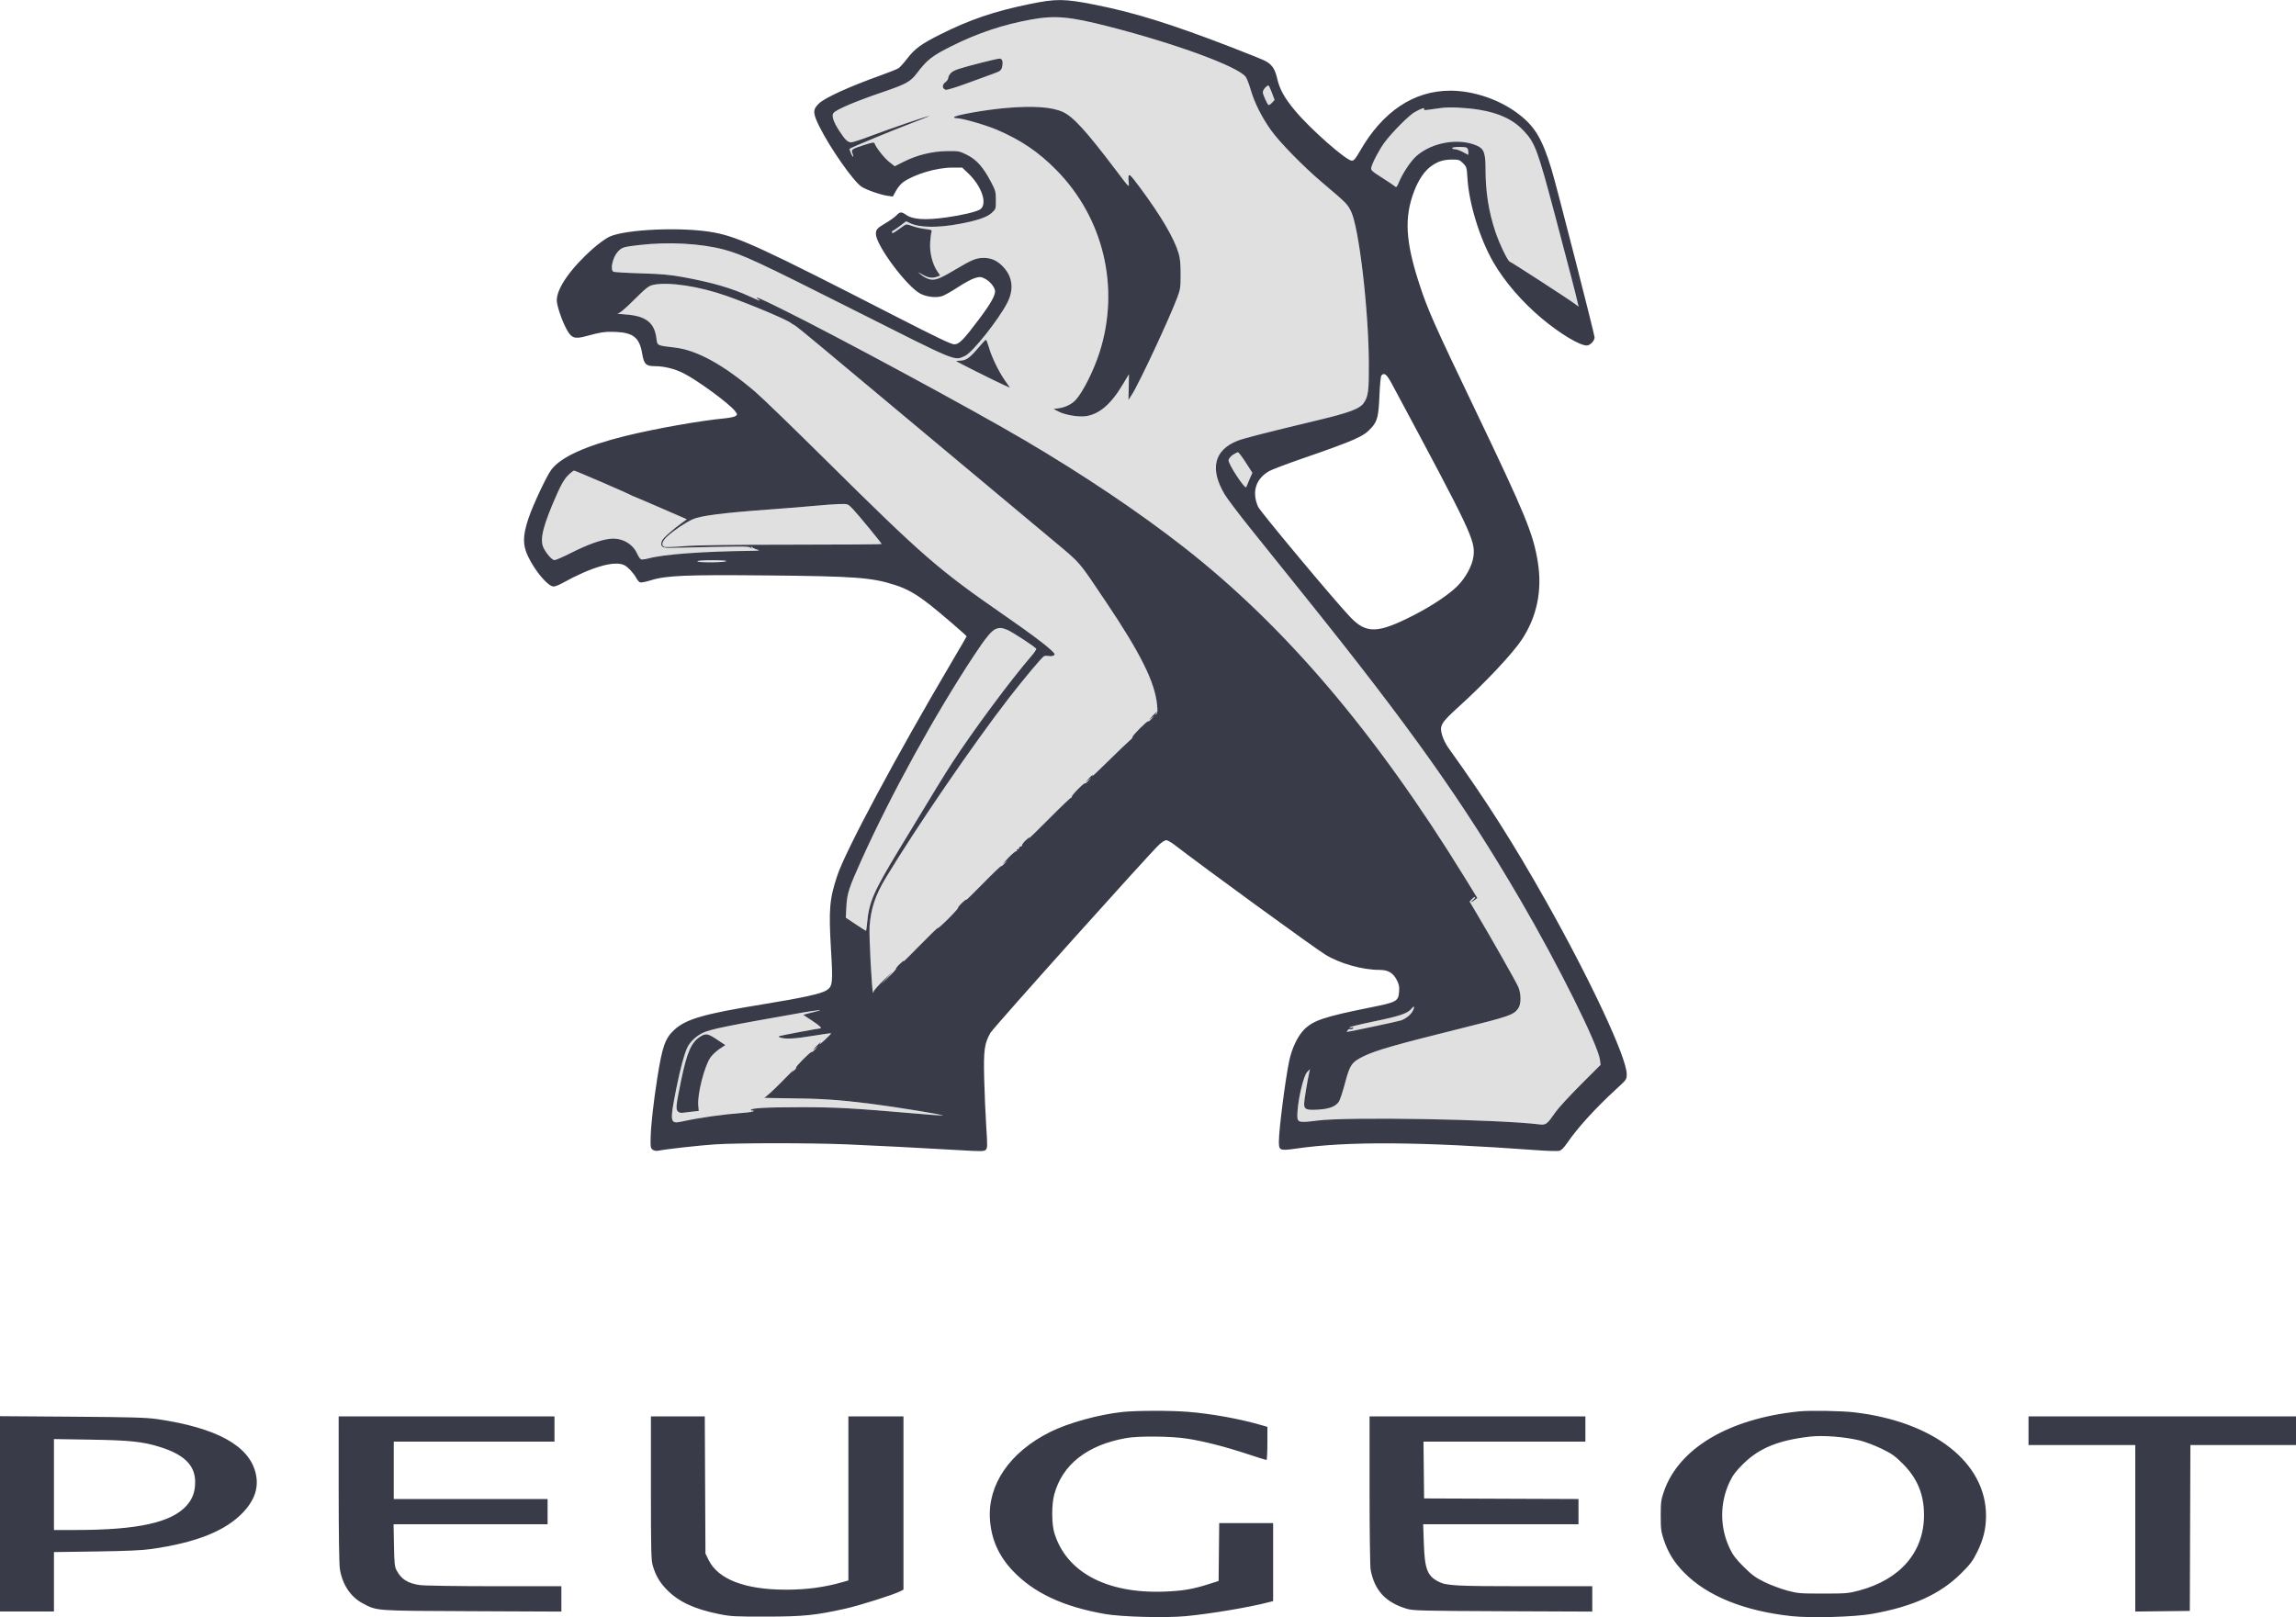 <svg xmlns="http://www.w3.org/2000/svg" width="2000" height="1409" viewBox="0 0 2000 1409" version="1.1"><path d="M 898.449 16.976 C 873.840 21.399, 851.761 28.769, 828.851 40.209 C 812.023 48.613, 807.498 52.147, 798.749 63.721 C 793.116 71.174, 789.397 73.250, 769.577 80.010 C 744.870 88.437, 728.648 95.310, 726.034 98.459 C 724.191 100.680, 725.874 105.948, 730.927 113.765 C 736.039 121.675, 738.434 124, 741.472 124 C 742.831 124, 750.593 121.467, 758.722 118.371 C 774.752 112.265, 807.801 100.977, 809.469 101.038 C 810.036 101.059, 802.400 104.141, 792.500 107.888 C 777.277 113.650, 741.354 128.543, 740.115 129.606 C 739.588 130.058, 742.072 135.927, 743.046 136.528 C 743.478 136.795, 743.313 135.641, 742.680 133.962 C 741.257 130.192, 741.537 129.981, 752.914 126.255 C 759.354 124.146, 761.429 123.804, 761.762 124.796 C 762.976 128.413, 770.215 137.620, 774.505 141.004 L 779.366 144.838 787.369 140.814 C 798.902 135.016, 812.053 131.810, 825.013 131.639 C 835.158 131.505, 835.769 131.622, 842.513 135 C 850.708 139.105, 856.474 145.630, 863.212 158.425 C 867.155 165.914, 867.465 167.068, 867.482 174.324 C 867.500 182.063, 867.460 182.186, 863.840 185.505 C 859.736 189.269, 851.651 192.036, 836.132 194.986 C 816.957 198.632, 801.142 198.420, 792.722 194.404 L 789.325 192.785 783.913 196.888 C 780.936 199.145, 778.163 200.993, 777.750 200.996 C 777.337 200.998, 777 201.664, 777 202.476 C 777 203.537, 778.196 203.105, 781.250 200.943 C 783.587 199.288, 786.421 197.283, 787.546 196.486 C 789.354 195.206, 790.169 195.255, 794.546 196.905 C 797.271 197.932, 802.342 199.096, 805.816 199.492 C 811.148 200.099, 812.025 200.468, 811.440 201.856 C 811.059 202.760, 810.524 206.949, 810.250 211.164 C 809.679 219.963, 812.157 230.005, 816.465 236.353 L 818.979 240.058 816.424 241.029 C 812.328 242.586, 808.813 242.149, 804 239.484 L 799.500 236.992 802.500 239.512 C 804.150 240.897, 807.130 242.528, 809.122 243.135 C 814.105 244.655, 817.968 243.270, 832.047 234.918 C 846.885 226.115, 850.305 224.715, 857 224.697 C 863.925 224.680, 869.393 227.368, 874.702 233.399 C 882.158 241.870, 883.145 252.502, 877.508 263.616 C 870.087 278.244, 847.151 307.119, 840.582 310.102 C 831.012 314.448, 835.007 316.095, 744.691 270.565 C 660.680 228.212, 647.035 221.853, 630.788 217.484 C 610.590 212.052, 582.129 210.521, 556.682 213.498 C 543.041 215.094, 541.733 215.497, 538.298 219.172 C 533.761 224.024, 531.278 234.768, 534.250 236.691 C 534.938 237.136, 545.625 237.788, 558 238.141 C 575.943 238.652, 583.419 239.315, 594.911 241.414 C 620.141 246.023, 637.509 251.071, 653.305 258.386 C 661.766 262.304, 663.455 262.811, 660.441 260.532 C 656.348 257.436, 660.844 259.334, 680.333 268.927 C 727.600 292.194, 847.053 356.712, 892.903 383.739 C 944.344 414.062, 991.960 446.068, 1031 476.563 C 1119.281 545.523, 1198.085 638.181, 1275.815 764.416 L 1286.847 782.333 1284.516 784.166 C 1283.234 785.175, 1281.868 786, 1281.481 786 C 1281.095 786, 1281.841 785.139, 1283.139 784.086 C 1284.438 783.033, 1285.239 781.910, 1284.921 781.590 C 1284.602 781.270, 1283.397 782.019, 1282.243 783.254 L 1280.144 785.500 1285.193 794 C 1299.218 817.609, 1321.104 856.218, 1322.662 860.100 C 1325.182 866.376, 1325.062 875.087, 1322.408 878.674 C 1318.206 884.350, 1315.130 885.410, 1270.879 896.421 C 1216.145 910.039, 1198.598 915.059, 1188.296 920.043 C 1177.391 925.319, 1175.901 927.451, 1171.509 944.050 C 1169.552 951.448, 1167.146 958.625, 1166.161 960 C 1163.173 964.173, 1157.674 966.213, 1147.916 966.769 C 1137.798 967.346, 1136 966.561, 1136 961.570 C 1136 958.774, 1138.942 940.924, 1140.544 934 L 1141.123 931.500 1138.639 934 C 1135.675 936.983, 1131.028 955.887, 1130.244 968.149 C 1129.584 978.476, 1129.675 978.519, 1147.679 976.263 C 1174.480 972.907, 1303.231 975.130, 1340.688 979.596 C 1346.704 980.314, 1347.443 979.762, 1354.987 968.938 C 1357.454 965.397, 1367.293 954.676, 1376.851 945.113 L 1394.229 927.726 1393.743 923.613 C 1392.206 910.626, 1357.164 840.214, 1324.013 783.500 C 1274.172 698.232, 1228.518 633.887, 1137.058 520 C 1121.378 500.475, 1100.059 473.925, 1089.681 461 C 1079.303 448.075, 1069.012 434.477, 1066.812 430.782 C 1053.554 408.523, 1057.521 392.072, 1078.103 383.960 C 1083.390 381.875, 1102.930 376.885, 1150.075 365.579 C 1175.118 359.573, 1184.388 356.073, 1187.748 351.353 C 1191.889 345.538, 1192.507 340.812, 1192.373 316 C 1192.120 269.492, 1183.785 198.475, 1176.912 184.275 C 1173.761 177.765, 1172.971 176.973, 1151.500 158.807 C 1135.457 145.233, 1114.446 123.750, 1107.148 113.458 C 1099 101.969, 1092.671 89.362, 1089.483 78.277 C 1088.095 73.449, 1086.134 68.375, 1085.124 67 C 1078.525 58.016, 1024.420 38.127, 965.500 23.027 C 931.901 14.416, 919.117 13.262, 898.449 16.976 M 855.500 54.459 C 834.700 59.792, 830.812 61.097, 828.336 63.573 C 827.051 64.858, 826 66.792, 826 67.871 C 826 68.950, 824.820 70.693, 823.378 71.743 C 820.438 73.885, 820.693 77.425, 823.847 78.250 C 824.826 78.506, 832.574 76.163, 841.064 73.044 C 849.554 69.925, 859.986 66.119, 864.247 64.586 C 871.192 62.088, 872.079 61.473, 872.811 58.650 C 874.025 53.963, 873.172 50.988, 870.633 51.062 C 869.460 51.097, 862.650 52.625, 855.500 54.459 M 1102.145 76.345 C 1100.965 77.601, 1100 79.392, 1100 80.325 C 1100 82.210, 1103.812 90.766, 1104.971 91.482 C 1105.377 91.733, 1106.736 90.845, 1107.991 89.509 L 1110.274 87.080 1108.007 81.019 C 1106.760 77.685, 1105.414 74.756, 1105.015 74.510 C 1104.617 74.263, 1103.325 75.089, 1102.145 76.345 M 876 94.102 C 858.025 95.668, 831 100.498, 831 102.145 C 831 102.615, 832.095 103, 833.432 103 C 838.188 103, 858.790 108.937, 868.527 113.114 C 889.314 122.030, 904.509 132.320, 919.971 147.954 C 961.335 189.774, 975.806 250.639, 957.786 307 C 952.798 322.601, 943.328 341.525, 937.097 348.342 C 933.651 352.112, 928.062 354.893, 922.358 355.674 L 917.710 356.312 922.105 358.583 C 927.676 361.463, 938.852 363.415, 945.360 362.644 C 957.169 361.245, 967.770 352.282, 977.943 335.096 C 980.904 330.093, 983.366 325.999, 983.414 325.998 C 983.461 325.997, 983.379 331.059, 983.230 337.248 L 982.960 348.500 986.155 343.500 C 992.431 333.675, 1018.567 277.674, 1025.591 259 C 1028.131 252.246, 1028.413 250.256, 1028.425 239 C 1028.434 229.746, 1027.965 224.942, 1026.617 220.500 C 1022.601 207.263, 1011.382 188.181, 993.156 163.586 C 983.127 150.054, 982.458 149.718, 983.162 158.570 C 983.576 163.775, 984.382 164.537, 971.466 147.500 C 945.805 113.650, 934.814 101.627, 925.753 97.498 C 916.200 93.145, 899.824 92.028, 876 94.102 M 1256 93.998 C 1252.975 94.369, 1248.070 95.039, 1245.099 95.485 C 1240.864 96.122, 1239.865 96.027, 1240.474 95.042 C 1241.564 93.278, 1237.687 94.566, 1232.049 97.841 C 1227.105 100.712, 1212.986 114.922, 1206.285 123.772 C 1201.817 129.671, 1195.498 141.584, 1194.493 146 C 1193.976 148.270, 1194.863 149.097, 1204.137 155 C 1209.754 158.575, 1214.853 162.002, 1215.468 162.615 C 1216.293 163.436, 1217.072 162.514, 1218.427 159.115 C 1221.531 151.331, 1228.834 140.316, 1233.790 135.946 C 1247.418 123.927, 1270.760 119.935, 1286.556 126.922 C 1292.655 129.620, 1293.998 133.265, 1294.008 147.151 C 1294.023 167.196, 1296.674 184.088, 1302.612 201.963 C 1306.027 212.244, 1313.627 228, 1315.172 228 C 1316.034 228, 1366.492 260.692, 1371.789 264.684 L 1375.079 267.162 1374.431 264.331 C 1372.294 254.997, 1367.540 236.643, 1355.045 189.500 C 1339.449 130.660, 1337.279 124.718, 1327.560 114.260 C 1318.327 104.324, 1306.061 98.476, 1288.447 95.614 C 1277.345 93.809, 1263.257 93.108, 1256 93.998 M 1265 129 C 1265 129.550, 1266.058 130, 1267.351 130 C 1268.644 130, 1271.794 131.112, 1274.351 132.472 L 1279 134.944 1279 132.079 C 1279 130.389, 1278.351 128.965, 1277.418 128.607 C 1274.819 127.610, 1265 127.920, 1265 129 M 569 248.183 C 565.100 249.023, 562.899 250.742, 552.486 261.076 C 544.127 269.372, 539.715 273.047, 537.986 273.154 C 536.619 273.238, 539.775 273.609, 545 273.978 C 562.580 275.219, 570.075 281.027, 571.789 294.739 C 572.604 301.256, 571.920 300.916, 588.122 302.848 C 607.308 305.136, 630.546 317.977, 658 341.463 C 663.775 346.403, 691.450 373.183, 719.501 400.973 C 803.587 484.278, 817.096 496.040, 874 535.480 C 895.738 550.547, 908.762 560.197, 915 565.858 C 918.755 569.266, 919.252 570.116, 918 570.998 C 917.175 571.579, 915.267 571.829, 913.761 571.554 C 912.254 571.279, 910.325 571.322, 909.474 571.648 C 907.907 572.250, 892.338 590.794, 879.160 607.756 C 848.668 647.002, 798.316 720.511, 771.657 764.700 C 762.490 779.893, 758.642 791.373, 757.475 807 C 756.881 814.948, 759.450 863.784, 760.518 864.851 C 760.783 865.116, 761 864.687, 761 863.897 C 761 863.107, 765.386 858.194, 770.746 852.980 C 778.132 845.795, 778.919 845.195, 773.996 850.500 L 767.500 857.500 774.202 851.077 C 777.888 847.544, 780.719 844.354, 780.493 843.989 C 780.268 843.624, 781.955 841.564, 784.244 839.413 C 786.533 837.261, 787.816 836.400, 787.096 837.500 C 786.376 838.600, 792.804 832.300, 801.380 823.500 C 809.957 814.700, 816.979 807.941, 816.987 808.479 C 816.994 809.018, 821.027 805.450, 825.949 800.551 C 830.871 795.652, 834.714 791.347, 834.490 790.984 C 834.266 790.622, 835.930 788.564, 838.188 786.413 C 840.446 784.261, 841.975 783.175, 841.586 784 C 841.196 784.825, 847.689 778.525, 856.015 770 C 864.340 761.475, 871.508 754.593, 871.943 754.706 C 872.378 754.819, 873.807 753.694, 875.117 752.206 L 877.500 749.500 874.500 751.976 C 872.850 753.337, 874.391 751.447, 877.923 747.774 C 881.456 744.101, 884.730 741.333, 885.198 741.622 C 885.666 741.912, 885.926 741.553, 885.775 740.824 C 885.624 740.096, 886.062 739.612, 886.750 739.750 C 887.437 739.887, 887.887 739.458, 887.750 738.795 C 887.612 738.133, 888.175 737.550, 889 737.500 C 889.825 737.450, 890.410 736.934, 890.299 736.353 C 890.189 735.772, 891.719 733.767, 893.700 731.898 C 895.680 730.029, 896.973 729.175, 896.573 730 C 896.173 730.825, 904.078 723.175, 914.139 713 C 924.200 702.825, 932.818 694.624, 933.290 694.775 C 933.762 694.926, 933.911 694.666, 933.622 694.197 C 933.015 693.216, 944.344 681.677, 945.136 682.469 C 945.423 682.757, 946.748 681.756, 948.079 680.246 L 950.500 677.500 947.500 679.991 C 944.786 682.244, 944.828 682.125, 947.946 678.741 C 951.499 674.884, 952.633 674.072, 951.425 676.250 C 951.043 676.938, 957.429 670.895, 965.616 662.822 C 973.802 654.750, 981.964 646.946, 983.753 645.481 C 985.542 644.016, 986.801 642.487, 986.552 642.083 C 985.993 641.179, 999.402 627.736, 1000.134 628.467 C 1000.423 628.756, 1001.748 627.756, 1003.079 626.246 L 1005.500 623.500 1002.500 625.986 C 1000.377 627.746, 1000.655 627.235, 1003.453 624.236 C 1007.455 619.947, 1009.389 618.541, 1006.872 621.750 C 1005.667 623.288, 1005.688 623.353, 1007.051 622.292 C 1008.329 621.298, 1008.474 619.798, 1007.875 613.792 C 1005.920 594.197, 993.468 569.163, 963.459 524.500 C 938.590 487.486, 942.214 491.644, 915.085 469 C 838.865 405.381, 735.516 319.040, 716 302.678 C 703.625 292.304, 692.825 283.564, 692 283.256 C 691.175 282.948, 689.825 282.134, 689 281.446 C 685.516 278.544, 654.767 265.575, 633.220 257.920 C 609.329 249.432, 582.260 245.328, 569 248.183 M 852.025 303.214 C 844.955 311.612, 841.601 314.001, 836.614 314.188 C 834.626 314.263, 833 314.474, 833 314.657 C 833 315.075, 867.422 332.327, 874.522 335.467 L 879.792 337.798 875.453 331.591 C 869.936 323.699, 863.875 311.190, 861.428 302.645 C 860.381 298.990, 859.204 296, 858.811 296 C 858.418 296, 855.364 299.246, 852.025 303.214 M 1073.898 396.284 C 1072.029 397.541, 1070.353 399.593, 1070.173 400.845 C 1069.704 404.102, 1084.725 426.965, 1085.617 424.351 C 1085.964 423.333, 1087.299 420.125, 1088.582 417.221 L 1090.916 411.942 1085.208 403.030 C 1082.069 398.129, 1079.004 394.092, 1078.398 394.059 C 1077.792 394.027, 1075.767 395.028, 1073.898 396.284 M 494.706 414.250 C 491.672 417.290, 489.010 421.775, 485.357 430 C 473.089 457.622, 469.967 469.914, 473.390 477.127 C 475.856 482.323, 480.902 488, 483.054 488 C 484.104 488, 490.709 485.106, 497.732 481.569 C 511.601 474.584, 522.552 470.577, 530.697 469.509 C 541.284 468.120, 551.015 473.346, 555.154 482.643 C 556.169 484.921, 557.633 487.029, 558.408 487.326 C 559.183 487.624, 562.221 487.228, 565.159 486.448 C 578.547 482.890, 611.620 480.446, 653.500 479.921 C 660.542 479.832, 662.540 479.567, 660.256 479.025 C 658.472 478.602, 656.248 477.635, 655.314 476.878 C 653.848 475.688, 653.737 475.704, 654.500 477 C 655.256 478.282, 655.144 478.306, 653.732 477.161 C 652.104 475.841, 648.920 475.850, 583.616 477.364 C 576.718 477.524, 574.918 475.979, 576.560 471.310 C 577.417 468.873, 585.800 461.406, 595.477 454.459 L 598.320 452.419 575.410 442.465 C 562.809 436.991, 552.275 432.493, 552 432.470 C 551.725 432.448, 550.600 431.937, 549.500 431.336 C 545.490 429.144, 501.119 410, 500.049 410 C 499.443 410, 497.039 411.913, 494.706 414.250 M 711 440.582 C 703.575 441.310, 684.450 442.851, 668.500 444.007 C 629.801 446.811, 610.074 449.362, 603.374 452.429 C 596.904 455.391, 586.893 462.136, 581.262 467.327 C 576.614 471.611, 575.636 475.432, 578.922 476.475 C 579.979 476.811, 587.742 476.520, 596.172 475.830 C 606.684 474.969, 636.088 474.563, 689.750 474.537 C 732.787 474.517, 767.997 474.275, 767.994 474 C 767.985 473.186, 747.152 447.871, 742.689 443.250 C 738.587 439.004, 738.578 439, 731.542 439.129 C 727.669 439.200, 718.425 439.854, 711 440.582 M 607.500 489 C 606.730 490.246, 629.600 490.246, 632.500 489 C 633.759 488.459, 629.610 488.115, 621.309 488.070 C 613.515 488.029, 607.865 488.409, 607.500 489 M 867.485 547.944 C 863.678 549.489, 858.703 555.529, 848.495 571 C 814.235 622.922, 776.307 691.868, 750.302 749.500 C 739.416 773.623, 737.840 778.516, 737.246 790.018 L 736.755 799.537 745.368 805.268 C 750.105 808.421, 754.145 811, 754.347 811 C 754.548 811, 755.013 807.737, 755.380 803.750 C 757.033 785.782, 760.928 776.865, 783.228 740 C 816.576 684.874, 821.997 676.023, 829.493 664.471 C 847.352 636.949, 880.477 592.295, 898.335 571.669 C 900.995 568.598, 902.935 565.704, 902.647 565.238 C 901.545 563.455, 881.296 550.253, 877.230 548.666 C 872.568 546.847, 870.557 546.698, 867.485 547.944 M 1229.226 879.091 C 1226.003 883.035, 1218.886 885.380, 1195.555 890.182 C 1184.316 892.495, 1175.333 894.730, 1175.593 895.150 C 1175.852 895.569, 1176.798 895.631, 1177.696 895.286 C 1178.828 894.852, 1179.094 895.039, 1178.563 895.898 C 1178.142 896.579, 1177.201 896.907, 1176.472 896.628 C 1175.743 896.348, 1174.608 896.767, 1173.951 897.559 C 1173.293 898.352, 1172.990 899, 1173.278 899 C 1175.067 899, 1218.252 889.855, 1220.501 888.999 C 1224.893 887.330, 1228.904 884.086, 1230.576 880.853 C 1232.715 876.717, 1231.965 875.738, 1229.226 879.091 M 699.500 882.103 C 632.256 893.914, 618.416 896.749, 611.785 900.070 C 606.356 902.789, 601.348 907.484, 598.979 912.079 C 596.303 917.270, 592.479 931.328, 589.074 948.500 C 583.277 977.736, 583.550 979.383, 593.831 977.144 C 609.751 973.676, 629.505 970.894, 648.253 969.480 C 653.208 969.106, 656.758 968.418, 656.434 967.894 C 656.119 967.384, 655.443 967.226, 654.931 967.543 C 654.419 967.859, 654 967.677, 654 967.139 C 654 965.421, 666.690 964.694, 697.500 964.646 C 727.268 964.599, 743.704 965.501, 795.984 970.045 C 808.350 971.120, 819.600 971.949, 820.984 971.886 C 825.066 971.701, 780.245 964.361, 758 961.571 C 730.605 958.136, 714.011 957.046, 686.500 956.873 C 673.850 956.793, 664.484 956.536, 665.686 956.303 C 666.888 956.069, 673.638 949.966, 680.686 942.739 C 687.734 935.513, 692.600 930.704, 691.500 932.051 L 689.500 934.500 691.756 932.589 C 692.997 931.539, 693.771 930.438, 693.477 930.144 C 692.768 929.434, 706.153 915.976, 707.029 916.518 C 707.403 916.749, 708.787 915.715, 710.105 914.219 L 712.500 911.500 709.500 913.986 C 707.377 915.746, 707.655 915.235, 710.453 912.236 C 714.477 907.924, 716.338 906.581, 713.897 909.750 C 713.156 910.712, 715.239 909.025, 718.525 906 C 721.811 902.975, 724.241 900.376, 723.924 900.225 C 723.607 900.073, 716.422 901.086, 707.958 902.475 C 692.493 905.012, 684.635 905.452, 680 904.038 C 678.152 903.474, 677.891 903.117, 679 902.670 C 680.353 902.125, 712.821 896, 714.359 896 C 716.485 896, 714.053 893.647, 707.351 889.221 L 699.702 884.169 703.601 883.063 C 705.746 882.454, 709.300 881.561, 711.500 881.078 C 719.043 879.424, 710.694 880.137, 699.500 882.103 M 610.420 902.885 C 602.189 907.905, 598.419 916.474, 593.135 942.174 C 588.867 962.936, 588.516 966.373, 590.465 968.322 C 591.446 969.304, 593.138 969.766, 594.789 969.504 C 596.280 969.268, 600.019 968.809, 603.098 968.484 L 608.696 967.894 608.244 963.182 C 607.303 953.393, 613.667 928.520, 618.994 921.166 C 620.649 918.882, 624.209 915.554, 626.905 913.770 L 631.806 910.526 624.653 905.766 C 616.739 900.499, 614.933 900.133, 610.420 902.885" stroke="none" fill="#e1e0e1" fill-rule="evenodd"/><path d="M 897 3.505 C 865.996 9.865, 844.958 17.017, 819 30.023 C 802.355 38.363, 796.993 42.290, 790.162 51.148 C 787.226 54.954, 783.851 58.695, 782.662 59.459 C 781.473 60.224, 774.650 62.954, 767.500 65.526 C 739.174 75.716, 718.661 85.070, 713.260 90.259 C 707.853 95.456, 707.936 98.588, 713.798 110.350 C 723.100 129.018, 743.214 157.743, 750.405 162.629 C 754.430 165.364, 767.064 169.773, 773.345 170.634 L 777.746 171.237 780.509 166.160 C 782.029 163.368, 784.899 159.962, 786.886 158.591 C 797.014 151.606, 816.072 146, 829.688 146 L 838.120 146 843.310 150.918 C 855.345 162.322, 860.501 178.005, 853.683 182.472 C 850.516 184.547, 837.645 187.593, 824.216 189.444 C 805.367 192.043, 795.051 191.297, 788.846 186.887 C 785.311 184.375, 783.813 184.505, 780.927 187.578 C 779.595 188.996, 775.804 191.767, 772.502 193.737 C 763.908 198.863, 763 199.827, 763 203.824 C 763 213.683, 790.054 249.957, 801.878 255.951 C 807.403 258.753, 815.505 259.638, 820.606 257.998 C 822.748 257.310, 828.981 253.802, 834.458 250.203 C 839.934 246.604, 846.555 243.032, 849.171 242.265 C 853.408 241.023, 854.313 241.055, 857.475 242.555 C 861.643 244.533, 865.731 249.080, 866.657 252.769 C 867.571 256.411, 863.495 263.884, 852.894 278 C 839.237 296.187, 835.490 300, 831.272 300 C 828.615 300, 816.086 294.029, 781.115 276.098 C 663.398 215.737, 643.648 206.615, 621.863 202.538 C 595.205 197.549, 545.206 199.599, 530.767 206.272 C 527.870 207.611, 521.672 212.068, 516.993 216.177 C 497.438 233.351, 485 251.007, 485 261.594 C 485 266.120, 489.228 278.766, 493.290 286.391 C 497.655 294.584, 500.327 295.625, 510.160 292.967 C 523.763 289.290, 527.079 288.809, 536.305 289.176 C 551.568 289.783, 557.048 294.220, 559.341 307.829 C 560.940 317.316, 562.601 318.996, 570.405 319.015 C 578.496 319.034, 587.618 321.276, 595.260 325.122 C 607.800 331.432, 635.808 352.023, 640.428 358.328 C 642.394 361.011, 642.410 361.222, 640.733 362.450 C 639.762 363.162, 635.712 364.051, 631.733 364.425 C 610.049 366.463, 570.250 373.527, 544.500 379.907 C 510.164 388.415, 488.637 398.214, 480.334 409.116 C 476.172 414.580, 464.338 439.738, 460.362 451.573 C 455.326 466.563, 455.186 474.600, 459.789 484.393 C 465.926 497.450, 477.366 511, 482.253 511 C 483.489 511, 486.975 509.628, 490 507.951 C 515.280 493.939, 535.524 488.117, 543.901 492.449 C 547.126 494.116, 552.285 499.716, 554.444 503.892 C 555.259 505.468, 556.666 507.042, 557.570 507.389 C 558.474 507.735, 562.719 506.912, 567.004 505.559 C 580.213 501.386, 597.608 500.659, 668 501.338 C 745.140 502.082, 759.253 503.131, 779.500 509.624 C 789.993 512.989, 797.845 517.420, 809.747 526.694 C 818.767 533.722, 842 553.706, 842 554.437 C 842 554.612, 836.326 564.373, 829.392 576.128 C 780.601 658.832, 736.458 741.250, 729.256 763.089 C 722.467 783.675, 721.772 792.252, 723.939 828.700 C 725.577 856.253, 725.247 859.258, 720.221 862.636 C 715.564 865.766, 700.116 869.190, 664.500 874.989 C 612.959 883.380, 597.571 887.824, 587.311 897.281 C 579.396 904.577, 576.846 911.840, 572.534 939.385 C 569.230 960.484, 567.102 979.483, 566.772 990.824 C 566.529 999.165, 566.711 1000.306, 568.500 1001.637 C 569.777 1002.586, 571.585 1002.909, 573.500 1002.530 C 580.711 1001.100, 608.771 997.971, 622.830 997.028 C 642.399 995.716, 706.357 995.707, 737.500 997.013 C 762.606 998.065, 803.664 1000.181, 837.305 1002.157 C 855.131 1003.203, 857.269 1003.159, 858.713 1001.716 C 860.158 1000.270, 860.196 998.263, 859.096 981.306 C 858.424 970.963, 857.617 952.375, 857.303 940 C 856.668 915.049, 857.490 909.023, 862.792 899.797 C 865.470 895.138, 1002.026 742.823, 1009.918 735.693 C 1012.166 733.662, 1014.859 732, 1015.902 732 C 1016.946 732, 1020.207 733.851, 1023.150 736.112 C 1050.684 757.275, 1144.269 825.413, 1154.373 831.654 C 1166.928 839.410, 1186.662 845, 1201.483 845 C 1209.179 845, 1213.472 847.522, 1216.815 854.008 C 1218.621 857.511, 1219.042 859.670, 1218.728 863.815 C 1218.070 872.487, 1217.002 873.064, 1192.500 877.990 C 1153.894 885.753, 1143.899 889.101, 1136.124 896.876 C 1130.434 902.566, 1125.275 913.355, 1123 924.320 C 1119.514 941.125, 1114.030 984.013, 1114.010 994.628 C 1113.995 1002.429, 1114.742 1002.722, 1129.330 1000.646 C 1174.694 994.190, 1236.117 994.629, 1339.555 1002.148 C 1348.385 1002.790, 1356.809 1003.014, 1358.276 1002.646 C 1360.036 1002.204, 1362.331 999.930, 1365.033 995.951 C 1373.811 983.025, 1390.033 965.183, 1407.752 948.967 C 1416.909 940.586, 1417.004 940.452, 1417.002 935.800 C 1416.996 921.566, 1385.935 854.922, 1347.184 786 C 1318.593 735.148, 1294.354 697.049, 1261.751 651.713 C 1259.689 648.846, 1257.275 644.071, 1256.387 641.102 C 1253.678 632.046, 1254.761 630.159, 1271.279 615.168 C 1293.913 594.625, 1317.456 569.553, 1325.521 557.403 C 1338.836 537.342, 1343.569 514.389, 1339.527 489.470 C 1335.527 464.807, 1328.717 448.285, 1284.571 356.148 C 1249.144 282.208, 1243.740 270.040, 1236.505 247.920 C 1224.227 210.380, 1223.046 189.375, 1231.919 166.365 C 1235.895 156.057, 1241.273 148.357, 1247.347 144.277 C 1253.223 140.330, 1257.721 139.013, 1265.350 139.006 C 1270.622 139.001, 1271.520 139.321, 1274.439 142.250 C 1277.545 145.367, 1277.703 145.911, 1278.282 155.506 C 1279.602 177.369, 1289.100 208.129, 1300.787 228.392 C 1310.558 245.333, 1325.885 263.102, 1343.257 277.627 C 1359.013 290.801, 1375.993 300.997, 1382.177 300.999 C 1385.114 301, 1389 296.978, 1389 293.937 C 1389 291.297, 1355.768 161.539, 1351.497 147.500 C 1343.439 121.020, 1337.103 110.352, 1322.971 99.478 C 1306.549 86.842, 1283.718 79, 1263.347 79 C 1231.460 79, 1204.349 97.149, 1184.546 131.750 C 1180.854 138.202, 1179.339 140, 1177.597 140 C 1172.704 140, 1141.268 112.291, 1127.951 96.240 C 1118.648 85.027, 1114.662 77.805, 1112.479 68.206 C 1110.616 60.015, 1107.793 55.955, 1101.854 52.925 C 1099.712 51.833, 1086.859 46.650, 1073.291 41.409 C 1020.058 20.845, 988.541 11.014, 953.737 4.115 C 927.157 -1.153, 920.074 -1.229, 897 3.505 M 898.449 16.976 C 873.840 21.399, 851.761 28.769, 828.851 40.209 C 812.023 48.613, 807.498 52.147, 798.749 63.721 C 793.116 71.174, 789.397 73.250, 769.577 80.010 C 744.870 88.437, 728.648 95.310, 726.034 98.459 C 724.191 100.680, 725.874 105.948, 730.927 113.765 C 736.039 121.675, 738.434 124, 741.472 124 C 742.831 124, 750.593 121.467, 758.722 118.371 C 774.752 112.265, 807.801 100.977, 809.469 101.038 C 810.036 101.059, 802.400 104.141, 792.500 107.888 C 777.277 113.650, 741.354 128.543, 740.115 129.606 C 739.588 130.058, 742.072 135.927, 743.046 136.528 C 743.478 136.795, 743.313 135.641, 742.680 133.962 C 741.257 130.192, 741.537 129.981, 752.914 126.255 C 759.354 124.146, 761.429 123.804, 761.762 124.796 C 762.976 128.413, 770.215 137.620, 774.505 141.004 L 779.366 144.838 787.369 140.814 C 798.902 135.016, 812.053 131.810, 825.013 131.639 C 835.158 131.505, 835.769 131.622, 842.513 135 C 850.708 139.105, 856.474 145.630, 863.212 158.425 C 867.155 165.914, 867.465 167.068, 867.482 174.324 C 867.500 182.063, 867.460 182.186, 863.840 185.505 C 859.736 189.269, 851.651 192.036, 836.132 194.986 C 816.957 198.632, 801.142 198.420, 792.722 194.404 L 789.325 192.785 783.913 196.888 C 780.936 199.145, 778.163 200.993, 777.750 200.996 C 777.337 200.998, 777 201.664, 777 202.476 C 777 203.537, 778.196 203.105, 781.250 200.943 C 783.587 199.288, 786.421 197.283, 787.546 196.486 C 789.354 195.206, 790.169 195.255, 794.546 196.905 C 797.271 197.932, 802.342 199.096, 805.816 199.492 C 811.148 200.099, 812.025 200.468, 811.440 201.856 C 811.059 202.760, 810.524 206.949, 810.250 211.164 C 809.679 219.963, 812.157 230.005, 816.465 236.353 L 818.979 240.058 816.424 241.029 C 812.328 242.586, 808.813 242.149, 804 239.484 L 799.500 236.992 802.500 239.512 C 804.150 240.897, 807.130 242.528, 809.122 243.135 C 814.105 244.655, 817.968 243.270, 832.047 234.918 C 846.885 226.115, 850.305 224.715, 857 224.697 C 863.925 224.680, 869.393 227.368, 874.702 233.399 C 882.158 241.870, 883.145 252.502, 877.508 263.616 C 870.087 278.244, 847.151 307.119, 840.582 310.102 C 831.012 314.448, 835.007 316.095, 744.691 270.565 C 660.680 228.212, 647.035 221.853, 630.788 217.484 C 610.590 212.052, 582.129 210.521, 556.682 213.498 C 543.041 215.094, 541.733 215.497, 538.298 219.172 C 533.761 224.024, 531.278 234.768, 534.250 236.691 C 534.938 237.136, 545.625 237.788, 558 238.141 C 575.943 238.652, 583.419 239.315, 594.911 241.414 C 620.141 246.023, 637.509 251.071, 653.305 258.386 C 661.766 262.304, 663.455 262.811, 660.441 260.532 C 656.348 257.436, 660.844 259.334, 680.333 268.927 C 727.600 292.194, 847.053 356.712, 892.903 383.739 C 944.344 414.062, 991.960 446.068, 1031 476.563 C 1119.281 545.523, 1198.085 638.181, 1275.815 764.416 L 1286.847 782.333 1284.516 784.166 C 1283.234 785.175, 1281.868 786, 1281.481 786 C 1281.095 786, 1281.841 785.139, 1283.139 784.086 C 1284.438 783.033, 1285.239 781.910, 1284.921 781.590 C 1284.602 781.270, 1283.397 782.019, 1282.243 783.254 L 1280.144 785.500 1285.193 794 C 1299.218 817.609, 1321.104 856.218, 1322.662 860.100 C 1325.182 866.376, 1325.062 875.087, 1322.408 878.674 C 1318.206 884.350, 1315.130 885.410, 1270.879 896.421 C 1216.145 910.039, 1198.598 915.059, 1188.296 920.043 C 1177.391 925.319, 1175.901 927.451, 1171.509 944.050 C 1169.552 951.448, 1167.146 958.625, 1166.161 960 C 1163.173 964.173, 1157.674 966.213, 1147.916 966.769 C 1137.798 967.346, 1136 966.561, 1136 961.570 C 1136 958.774, 1138.942 940.924, 1140.544 934 L 1141.123 931.500 1138.639 934 C 1135.675 936.983, 1131.028 955.887, 1130.244 968.149 C 1129.584 978.476, 1129.675 978.519, 1147.679 976.263 C 1174.480 972.907, 1303.231 975.130, 1340.688 979.596 C 1346.704 980.314, 1347.443 979.762, 1354.987 968.938 C 1357.454 965.397, 1367.293 954.676, 1376.851 945.113 L 1394.229 927.726 1393.743 923.613 C 1392.206 910.626, 1357.164 840.214, 1324.013 783.500 C 1274.172 698.232, 1228.518 633.887, 1137.058 520 C 1121.378 500.475, 1100.059 473.925, 1089.681 461 C 1079.303 448.075, 1069.012 434.477, 1066.812 430.782 C 1053.554 408.523, 1057.521 392.072, 1078.103 383.960 C 1083.390 381.875, 1102.930 376.885, 1150.075 365.579 C 1175.118 359.573, 1184.388 356.073, 1187.748 351.353 C 1191.889 345.538, 1192.507 340.812, 1192.373 316 C 1192.120 269.492, 1183.785 198.475, 1176.912 184.275 C 1173.761 177.765, 1172.971 176.973, 1151.500 158.807 C 1135.457 145.233, 1114.446 123.750, 1107.148 113.458 C 1099 101.969, 1092.671 89.362, 1089.483 78.277 C 1088.095 73.449, 1086.134 68.375, 1085.124 67 C 1078.525 58.016, 1024.420 38.127, 965.500 23.027 C 931.901 14.416, 919.117 13.262, 898.449 16.976 M 855.500 54.459 C 834.700 59.792, 830.812 61.097, 828.336 63.573 C 827.051 64.858, 826 66.792, 826 67.871 C 826 68.950, 824.820 70.693, 823.378 71.743 C 820.438 73.885, 820.693 77.425, 823.847 78.250 C 824.826 78.506, 832.574 76.163, 841.064 73.044 C 849.554 69.925, 859.986 66.119, 864.247 64.586 C 871.192 62.088, 872.079 61.473, 872.811 58.650 C 874.025 53.963, 873.172 50.988, 870.633 51.062 C 869.460 51.097, 862.650 52.625, 855.500 54.459 M 1102.145 76.345 C 1100.965 77.601, 1100 79.392, 1100 80.325 C 1100 82.210, 1103.812 90.766, 1104.971 91.482 C 1105.377 91.733, 1106.736 90.845, 1107.991 89.509 L 1110.274 87.080 1108.007 81.019 C 1106.760 77.685, 1105.414 74.756, 1105.015 74.510 C 1104.617 74.263, 1103.325 75.089, 1102.145 76.345 M 876 94.102 C 858.025 95.668, 831 100.498, 831 102.145 C 831 102.615, 832.095 103, 833.432 103 C 838.188 103, 858.790 108.937, 868.527 113.114 C 889.314 122.030, 904.509 132.320, 919.971 147.954 C 961.335 189.774, 975.806 250.639, 957.786 307 C 952.798 322.601, 943.328 341.525, 937.097 348.342 C 933.651 352.112, 928.062 354.893, 922.358 355.674 L 917.710 356.312 922.105 358.583 C 927.676 361.463, 938.852 363.415, 945.360 362.644 C 957.169 361.245, 967.770 352.282, 977.943 335.096 C 980.904 330.093, 983.366 325.999, 983.414 325.998 C 983.461 325.997, 983.379 331.059, 983.230 337.248 L 982.960 348.500 986.155 343.500 C 992.431 333.675, 1018.567 277.674, 1025.591 259 C 1028.131 252.246, 1028.413 250.256, 1028.425 239 C 1028.434 229.746, 1027.965 224.942, 1026.617 220.500 C 1022.601 207.263, 1011.382 188.181, 993.156 163.586 C 983.127 150.054, 982.458 149.718, 983.162 158.570 C 983.576 163.775, 984.382 164.537, 971.466 147.500 C 945.805 113.650, 934.814 101.627, 925.753 97.498 C 916.200 93.145, 899.824 92.028, 876 94.102 M 1256 93.998 C 1252.975 94.369, 1248.070 95.039, 1245.099 95.485 C 1240.864 96.122, 1239.865 96.027, 1240.474 95.042 C 1241.564 93.278, 1237.687 94.566, 1232.049 97.841 C 1227.105 100.712, 1212.986 114.922, 1206.285 123.772 C 1201.817 129.671, 1195.498 141.584, 1194.493 146 C 1193.976 148.270, 1194.863 149.097, 1204.137 155 C 1209.754 158.575, 1214.853 162.002, 1215.468 162.615 C 1216.293 163.436, 1217.072 162.514, 1218.427 159.115 C 1221.531 151.331, 1228.834 140.316, 1233.790 135.946 C 1247.418 123.927, 1270.760 119.935, 1286.556 126.922 C 1292.655 129.620, 1293.998 133.265, 1294.008 147.151 C 1294.023 167.196, 1296.674 184.088, 1302.612 201.963 C 1306.027 212.244, 1313.627 228, 1315.172 228 C 1316.034 228, 1366.492 260.692, 1371.789 264.684 L 1375.079 267.162 1374.431 264.331 C 1372.294 254.997, 1367.540 236.643, 1355.045 189.500 C 1339.449 130.660, 1337.279 124.718, 1327.560 114.260 C 1318.327 104.324, 1306.061 98.476, 1288.447 95.614 C 1277.345 93.809, 1263.257 93.108, 1256 93.998 M 1265 129 C 1265 129.550, 1266.058 130, 1267.351 130 C 1268.644 130, 1271.794 131.112, 1274.351 132.472 L 1279 134.944 1279 132.079 C 1279 130.389, 1278.351 128.965, 1277.418 128.607 C 1274.819 127.610, 1265 127.920, 1265 129 M 569 248.183 C 565.100 249.023, 562.899 250.742, 552.486 261.076 C 544.127 269.372, 539.715 273.047, 537.986 273.154 C 536.619 273.238, 539.775 273.609, 545 273.978 C 562.580 275.219, 570.075 281.027, 571.789 294.739 C 572.604 301.256, 571.920 300.916, 588.122 302.848 C 607.308 305.136, 630.546 317.977, 658 341.463 C 663.775 346.403, 691.450 373.183, 719.501 400.973 C 803.587 484.278, 817.096 496.040, 874 535.480 C 895.738 550.547, 908.762 560.197, 915 565.858 C 918.755 569.266, 919.252 570.116, 918 570.998 C 917.175 571.579, 915.267 571.829, 913.761 571.554 C 912.254 571.279, 910.325 571.322, 909.474 571.648 C 907.907 572.250, 892.338 590.794, 879.160 607.756 C 848.668 647.002, 798.316 720.511, 771.657 764.700 C 762.490 779.893, 758.642 791.373, 757.475 807 C 756.881 814.948, 759.450 863.784, 760.518 864.851 C 760.783 865.116, 761 864.687, 761 863.897 C 761 863.107, 765.386 858.194, 770.746 852.980 C 778.132 845.795, 778.919 845.195, 773.996 850.500 L 767.500 857.500 774.202 851.077 C 777.888 847.544, 780.719 844.354, 780.493 843.989 C 780.268 843.624, 781.955 841.564, 784.244 839.413 C 786.533 837.261, 787.816 836.400, 787.096 837.500 C 786.376 838.600, 792.804 832.300, 801.380 823.500 C 809.957 814.700, 816.979 807.941, 816.987 808.479 C 816.994 809.018, 821.027 805.450, 825.949 800.551 C 830.871 795.652, 834.714 791.347, 834.490 790.984 C 834.266 790.622, 835.930 788.564, 838.188 786.413 C 840.446 784.261, 841.975 783.175, 841.586 784 C 841.196 784.825, 847.689 778.525, 856.015 770 C 864.340 761.475, 871.508 754.593, 871.943 754.706 C 872.378 754.819, 873.807 753.694, 875.117 752.206 L 877.500 749.500 874.500 751.976 C 872.850 753.337, 874.391 751.447, 877.923 747.774 C 881.456 744.101, 884.730 741.333, 885.198 741.622 C 885.666 741.912, 885.926 741.553, 885.775 740.824 C 885.624 740.096, 886.062 739.612, 886.750 739.750 C 887.437 739.887, 887.887 739.458, 887.750 738.795 C 887.612 738.133, 888.175 737.550, 889 737.500 C 889.825 737.450, 890.410 736.934, 890.299 736.353 C 890.189 735.772, 891.719 733.767, 893.700 731.898 C 895.680 730.029, 896.973 729.175, 896.573 730 C 896.173 730.825, 904.078 723.175, 914.139 713 C 924.200 702.825, 932.818 694.624, 933.290 694.775 C 933.762 694.926, 933.911 694.666, 933.622 694.197 C 933.015 693.216, 944.344 681.677, 945.136 682.469 C 945.423 682.757, 946.748 681.756, 948.079 680.246 L 950.500 677.500 947.500 679.991 C 944.786 682.244, 944.828 682.125, 947.946 678.741 C 951.499 674.884, 952.633 674.072, 951.425 676.250 C 951.043 676.938, 957.429 670.895, 965.616 662.822 C 973.802 654.750, 981.964 646.946, 983.753 645.481 C 985.542 644.016, 986.801 642.487, 986.552 642.083 C 985.993 641.179, 999.402 627.736, 1000.134 628.467 C 1000.423 628.756, 1001.748 627.756, 1003.079 626.246 L 1005.500 623.500 1002.500 625.986 C 1000.377 627.746, 1000.655 627.235, 1003.453 624.236 C 1007.455 619.947, 1009.389 618.541, 1006.872 621.750 C 1005.667 623.288, 1005.688 623.353, 1007.051 622.292 C 1008.329 621.298, 1008.474 619.798, 1007.875 613.792 C 1005.920 594.197, 993.468 569.163, 963.459 524.500 C 938.590 487.486, 942.214 491.644, 915.085 469 C 838.865 405.381, 735.516 319.040, 716 302.678 C 703.625 292.304, 692.825 283.564, 692 283.256 C 691.175 282.948, 689.825 282.134, 689 281.446 C 685.516 278.544, 654.767 265.575, 633.220 257.920 C 609.329 249.432, 582.260 245.328, 569 248.183 M 852.025 303.214 C 844.955 311.612, 841.601 314.001, 836.614 314.188 C 834.626 314.263, 833 314.474, 833 314.657 C 833 315.075, 867.422 332.327, 874.522 335.467 L 879.792 337.798 875.453 331.591 C 869.936 323.699, 863.875 311.190, 861.428 302.645 C 860.381 298.990, 859.204 296, 858.811 296 C 858.418 296, 855.364 299.246, 852.025 303.214 M 1203.259 327.250 C 1202.717 327.938, 1201.989 335.379, 1201.642 343.786 C 1200.863 362.646, 1199.897 366.699, 1194.801 372.489 C 1187.868 380.365, 1181.601 383.150, 1132.500 400.172 C 1119.850 404.557, 1107.649 409.221, 1105.387 410.534 C 1093.770 417.283, 1090.263 428.763, 1095.915 441.540 C 1097.786 445.770, 1162.311 523.043, 1175.951 537.388 C 1190.223 552.400, 1199.999 552.124, 1231.820 535.814 C 1247.402 527.827, 1262.148 517.960, 1269.570 510.556 C 1276.681 503.462, 1282.531 492.631, 1283.503 484.763 C 1285.215 470.901, 1282.098 464.310, 1212.321 334.250 C 1207.903 326.014, 1205.623 324.253, 1203.259 327.250 M 1073.898 396.284 C 1072.029 397.541, 1070.353 399.593, 1070.173 400.845 C 1069.704 404.102, 1084.725 426.965, 1085.617 424.351 C 1085.964 423.333, 1087.299 420.125, 1088.582 417.221 L 1090.916 411.942 1085.208 403.030 C 1082.069 398.129, 1079.004 394.092, 1078.398 394.059 C 1077.792 394.027, 1075.767 395.028, 1073.898 396.284 M 494.706 414.250 C 491.672 417.290, 489.010 421.775, 485.357 430 C 473.089 457.622, 469.967 469.914, 473.390 477.127 C 475.856 482.323, 480.902 488, 483.054 488 C 484.104 488, 490.709 485.106, 497.732 481.569 C 511.601 474.584, 522.552 470.577, 530.697 469.509 C 541.284 468.120, 551.015 473.346, 555.154 482.643 C 556.169 484.921, 557.633 487.029, 558.408 487.326 C 559.183 487.624, 562.221 487.228, 565.159 486.448 C 578.547 482.890, 611.620 480.446, 653.500 479.921 C 660.542 479.832, 662.540 479.567, 660.256 479.025 C 658.472 478.602, 656.248 477.635, 655.314 476.878 C 653.848 475.688, 653.737 475.704, 654.500 477 C 655.256 478.282, 655.144 478.306, 653.732 477.161 C 652.104 475.841, 648.920 475.850, 583.616 477.364 C 576.718 477.524, 574.918 475.979, 576.560 471.310 C 577.417 468.873, 585.800 461.406, 595.477 454.459 L 598.320 452.419 575.410 442.465 C 562.809 436.991, 552.275 432.493, 552 432.470 C 551.725 432.448, 550.600 431.937, 549.500 431.336 C 545.490 429.144, 501.119 410, 500.049 410 C 499.443 410, 497.039 411.913, 494.706 414.250 M 711 440.582 C 703.575 441.310, 684.450 442.851, 668.500 444.007 C 629.801 446.811, 610.074 449.362, 603.374 452.429 C 596.904 455.391, 586.893 462.136, 581.262 467.327 C 576.614 471.611, 575.636 475.432, 578.922 476.475 C 579.979 476.811, 587.742 476.520, 596.172 475.830 C 606.684 474.969, 636.088 474.563, 689.750 474.537 C 732.787 474.517, 767.997 474.275, 767.994 474 C 767.985 473.186, 747.152 447.871, 742.689 443.250 C 738.587 439.004, 738.578 439, 731.542 439.129 C 727.669 439.200, 718.425 439.854, 711 440.582 M 607.500 489 C 606.730 490.246, 629.600 490.246, 632.500 489 C 633.759 488.459, 629.610 488.115, 621.309 488.070 C 613.515 488.029, 607.865 488.409, 607.500 489 M 867.485 547.944 C 863.678 549.489, 858.703 555.529, 848.495 571 C 814.235 622.922, 776.307 691.868, 750.302 749.500 C 739.416 773.623, 737.840 778.516, 737.246 790.018 L 736.755 799.537 745.368 805.268 C 750.105 808.421, 754.145 811, 754.347 811 C 754.548 811, 755.013 807.737, 755.380 803.750 C 757.033 785.782, 760.928 776.865, 783.228 740 C 816.576 684.874, 821.997 676.023, 829.493 664.471 C 847.352 636.949, 880.477 592.295, 898.335 571.669 C 900.995 568.598, 902.935 565.704, 902.647 565.238 C 901.545 563.455, 881.296 550.253, 877.230 548.666 C 872.568 546.847, 870.557 546.698, 867.485 547.944 M 1229.226 879.091 C 1226.003 883.035, 1218.886 885.380, 1195.555 890.182 C 1184.316 892.495, 1175.333 894.730, 1175.593 895.150 C 1175.852 895.569, 1176.798 895.631, 1177.696 895.286 C 1178.828 894.852, 1179.094 895.039, 1178.563 895.898 C 1178.142 896.579, 1177.201 896.907, 1176.472 896.628 C 1175.743 896.348, 1174.608 896.767, 1173.951 897.559 C 1173.293 898.352, 1172.990 899, 1173.278 899 C 1175.067 899, 1218.252 889.855, 1220.501 888.999 C 1224.893 887.330, 1228.904 884.086, 1230.576 880.853 C 1232.715 876.717, 1231.965 875.738, 1229.226 879.091 M 699.500 882.103 C 632.256 893.914, 618.416 896.749, 611.785 900.070 C 606.356 902.789, 601.348 907.484, 598.979 912.079 C 596.303 917.270, 592.479 931.328, 589.074 948.500 C 583.277 977.736, 583.550 979.383, 593.831 977.144 C 609.751 973.676, 629.505 970.894, 648.253 969.480 C 653.208 969.106, 656.758 968.418, 656.434 967.894 C 656.119 967.384, 655.443 967.226, 654.931 967.543 C 654.419 967.859, 654 967.677, 654 967.139 C 654 965.421, 666.690 964.694, 697.500 964.646 C 727.268 964.599, 743.704 965.501, 795.984 970.045 C 808.350 971.120, 819.600 971.949, 820.984 971.886 C 825.066 971.701, 780.245 964.361, 758 961.571 C 730.605 958.136, 714.011 957.046, 686.500 956.873 C 673.850 956.793, 664.484 956.536, 665.686 956.303 C 666.888 956.069, 673.638 949.966, 680.686 942.739 C 687.734 935.513, 692.600 930.704, 691.500 932.051 L 689.500 934.500 691.756 932.589 C 692.997 931.539, 693.771 930.438, 693.477 930.144 C 692.768 929.434, 706.153 915.976, 707.029 916.518 C 707.403 916.749, 708.787 915.715, 710.105 914.219 L 712.500 911.500 709.500 913.986 C 707.377 915.746, 707.655 915.235, 710.453 912.236 C 714.477 907.924, 716.338 906.581, 713.897 909.750 C 713.156 910.712, 715.239 909.025, 718.525 906 C 721.811 902.975, 724.241 900.376, 723.924 900.225 C 723.607 900.073, 716.422 901.086, 707.958 902.475 C 692.493 905.012, 684.635 905.452, 680 904.038 C 678.152 903.474, 677.891 903.117, 679 902.670 C 680.353 902.125, 712.821 896, 714.359 896 C 716.485 896, 714.053 893.647, 707.351 889.221 L 699.702 884.169 703.601 883.063 C 705.746 882.454, 709.300 881.561, 711.500 881.078 C 719.043 879.424, 710.694 880.137, 699.500 882.103 M 610.420 902.885 C 602.189 907.905, 598.419 916.474, 593.135 942.174 C 588.867 962.936, 588.516 966.373, 590.465 968.322 C 591.446 969.304, 593.138 969.766, 594.789 969.504 C 596.280 969.268, 600.019 968.809, 603.098 968.484 L 608.696 967.894 608.244 963.182 C 607.303 953.393, 613.667 928.520, 618.994 921.166 C 620.649 918.882, 624.209 915.554, 626.905 913.770 L 631.806 910.526 624.653 905.766 C 616.739 900.499, 614.933 900.133, 610.420 902.885 M 978.051 1230.148 C 957.259 1232.319, 930.564 1239.690, 914.648 1247.655 C 879.578 1265.203, 860.177 1293.534, 862.342 1324.034 C 863.562 1341.226, 869.982 1355.623, 882.173 1368.501 C 900.415 1387.773, 925.988 1399.769, 962.500 1406.184 C 976.881 1408.710, 1014.810 1409.732, 1032.757 1408.077 C 1053.867 1406.129, 1088.444 1400.326, 1105.250 1395.909 L 1109 1394.923 1109 1360.961 L 1109 1327 1085.517 1327 L 1062.034 1327 1061.767 1352.204 L 1061.500 1377.409 1053 1380.113 C 1038.812 1384.628, 1030.210 1386.076, 1014 1386.676 C 963.914 1388.529, 928.672 1369.651, 918.384 1335.457 C 916.016 1327.587, 915.973 1310.897, 918.297 1302.207 C 925.310 1275.992, 947.010 1258.928, 981 1252.899 C 991.851 1250.974, 1019.887 1251.228, 1033.964 1253.380 C 1048.376 1255.582, 1067.058 1260.354, 1086.932 1266.910 C 1095.420 1269.709, 1102.732 1272, 1103.182 1272 C 1103.632 1272, 1104 1265.507, 1104 1257.571 L 1104 1243.142 1098.628 1241.580 C 1079.825 1236.114, 1055.157 1231.662, 1034.605 1230.026 C 1019.506 1228.825, 990.120 1228.888, 978.051 1230.148 M 1567 1229.679 C 1505.936 1235.938, 1462.346 1261.813, 1449.379 1299.500 C 1446.929 1306.621, 1446.626 1308.928, 1446.621 1320.500 C 1446.617 1331.925, 1446.939 1334.469, 1449.282 1341.500 C 1453.021 1352.716, 1458.282 1361.210, 1467 1370.101 C 1486.999 1390.498, 1519.460 1403.643, 1560.721 1408.053 C 1577.581 1409.855, 1615.248 1408.804, 1630.500 1406.106 C 1665.970 1399.831, 1689.933 1388.989, 1708.088 1371 C 1716.308 1362.856, 1718.345 1360.144, 1722.360 1352 C 1727.708 1341.153, 1729.958 1331.915, 1729.983 1320.697 C 1730.086 1274.359, 1684.586 1238.601, 1615.191 1230.483 C 1603.890 1229.161, 1576.508 1228.704, 1567 1229.679 M -0 1318.916 L 0 1404 23.500 1404 L 47 1404 47 1378.116 L 47 1352.232 83.750 1351.713 C 109.999 1351.342, 123.773 1350.726, 131.954 1349.557 C 171.413 1343.916, 196.970 1333.600, 212.174 1317.179 C 222.199 1306.351, 225.599 1295.373, 222.659 1283.326 C 216.824 1259.410, 188.585 1243.940, 137 1236.401 C 127.501 1235.013, 114.582 1234.643, 62.750 1234.276 L -0 1233.832 -0 1318.916 M 295.008 1297.250 C 295.012 1336.018, 295.416 1363.016, 296.052 1367 C 298.188 1380.396, 305.375 1391.266, 315.732 1396.764 C 328.629 1403.612, 325.253 1403.366, 411.250 1403.741 L 489 1404.081 489 1393.040 L 489 1382 430.750 1381.980 C 398.010 1381.969, 369.525 1381.530, 365.706 1380.978 C 355.098 1379.444, 349.600 1375.936, 345.367 1368 C 343.783 1365.031, 343.450 1361.733, 343.171 1346.250 L 342.841 1328 409.921 1328 L 477 1328 477 1317 L 477 1306 410 1306 L 343 1306 343 1281 L 343 1256 413 1256 L 483 1256 483 1245 L 483 1234 389 1234 L 295 1234 295.008 1297.250 M 567 1296.318 C 567 1350.716, 567.205 1359.327, 568.612 1364.068 C 571.245 1372.943, 574.892 1379.078, 581.379 1385.546 C 591.578 1395.713, 605.052 1401.925, 626.199 1406.210 C 636.529 1408.303, 640.079 1408.496, 667.500 1408.453 C 699.933 1408.402, 710.050 1407.382, 736.513 1401.500 C 748.491 1398.837, 778.456 1389.367, 784.042 1386.478 L 787 1384.949 787 1309.474 L 787 1234 763 1234 L 739 1234 739 1305.472 L 739 1376.944 733.750 1378.449 C 718.122 1382.929, 702.635 1385, 684.763 1385 C 648.997 1385, 625.559 1376.020, 617.270 1359.142 L 614.500 1353.500 614.213 1293.750 L 613.926 1234 590.463 1234 L 567 1234 567 1296.318 M 1193 1298.364 C 1193 1334.013, 1193.416 1364.922, 1193.933 1367.647 C 1197.384 1385.843, 1207.017 1396.182, 1225.671 1401.712 C 1230.931 1403.272, 1239.084 1403.471, 1309.250 1403.760 L 1387 1404.081 1387 1393.040 L 1387 1382 1328.250 1381.992 C 1268.097 1381.985, 1259.945 1381.557, 1253.129 1378.050 C 1243.291 1372.989, 1241.069 1367.229, 1240.282 1344.750 L 1239.695 1328 1307.348 1328 L 1375 1328 1375 1317.007 L 1375 1306.014 1307.750 1305.757 L 1240.500 1305.500 1240.233 1280.750 L 1239.965 1256 1310.483 1256 L 1381 1256 1381 1245 L 1381 1234 1287 1234 L 1193 1234 1193 1298.364 M 1767 1246.500 L 1767 1259 1813.500 1259 L 1860 1259 1860 1331.518 L 1860 1404.036 1883.750 1403.768 L 1907.500 1403.500 1907.757 1331.250 L 1908.013 1259 1954.007 1259 L 2000 1259 2000 1246.500 L 2000 1234 1883.500 1234 L 1767 1234 1767 1246.500 M 1576.500 1251.647 C 1548.981 1254.838, 1532.374 1261.647, 1518.384 1275.477 C 1512.119 1281.670, 1509.456 1285.211, 1506.707 1291 C 1497.974 1309.393, 1497.973 1330.597, 1506.705 1349 C 1509.500 1354.891, 1512.134 1358.357, 1518.983 1365.156 C 1526.235 1372.354, 1529.298 1374.587, 1537.173 1378.418 C 1542.381 1380.952, 1551.111 1384.232, 1556.571 1385.708 C 1565.896 1388.229, 1567.807 1388.392, 1588 1388.392 C 1608.155 1388.392, 1610.126 1388.224, 1619.500 1385.715 C 1655.385 1376.109, 1675.965 1352.158, 1675.965 1320 C 1675.965 1302.032, 1670.197 1288.023, 1657.594 1275.383 C 1650.692 1268.461, 1647.954 1266.517, 1639 1262.184 C 1633.225 1259.389, 1624.900 1256.207, 1620.500 1255.114 C 1607.222 1251.815, 1588.072 1250.306, 1576.500 1251.647 M 47 1293.388 L 47 1333 66.250 1332.991 C 119.940 1332.967, 149.250 1326.526, 162.443 1311.852 C 167.749 1305.951, 170 1299.780, 170 1291.138 C 170 1276.736, 160.576 1267.354, 139.407 1260.683 C 124.635 1256.027, 113.128 1254.811, 78.750 1254.273 L 47 1253.776 47 1293.388" stroke="none" fill="#3a3b49" fill-rule="evenodd"/></svg>